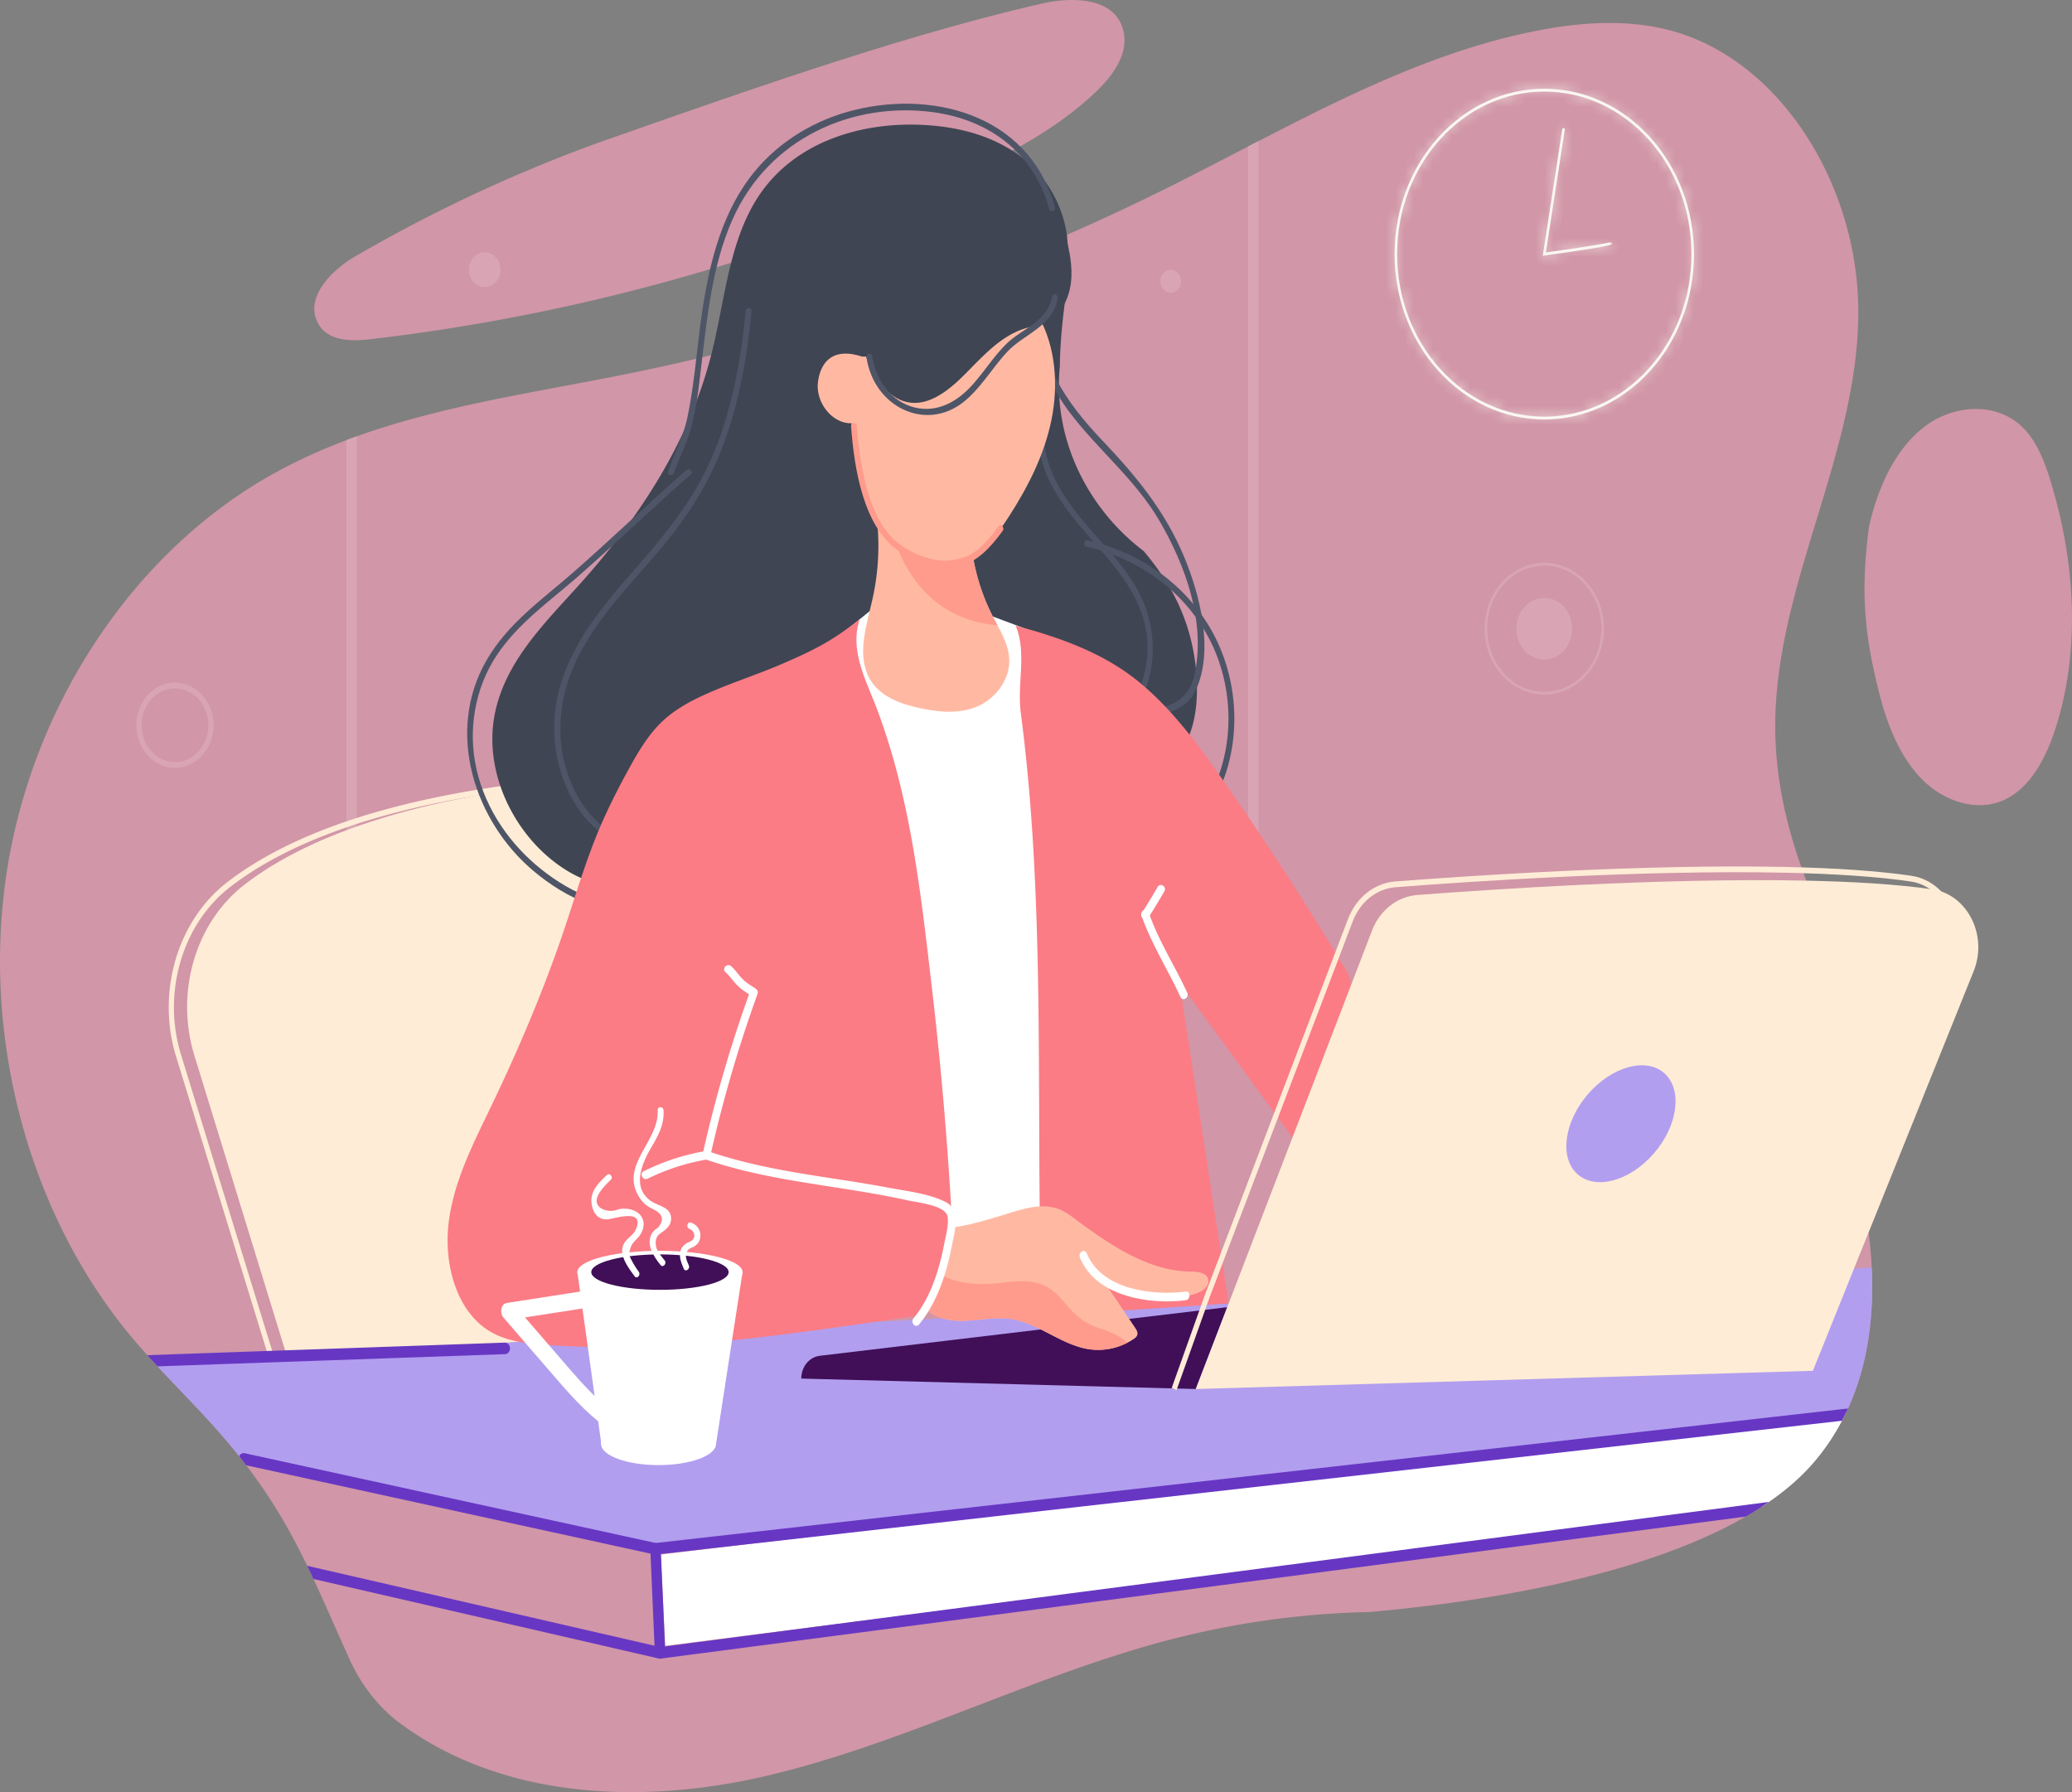 <svg xmlns="http://www.w3.org/2000/svg" width="222" height="192" fill="none" viewBox="0 0 222 192">
  <rect x="0" y="0" width="222" height="192" fill="#808080" stroke="none"/>
  <g clip-path="url(#clip0_39_1421)">
    <path fill="#D196A8" d="M120.368 3.314c-.858-3.607-5.432-3.69-8.738-2.931-15.433 3.54-32.69 9.714-47.718 14.975a162.09 162.09 0 00-25.887 12.13c-2.504 1.454-5.387 4.383-3.982 7.095 1.014 1.96 3.515 2.003 5.55 1.769 21.337-2.466 42.361-8.218 62.277-17.038 5.61-2.484 11.23-5.28 15.768-9.69 1.668-1.629 3.297-3.93 2.73-6.31zM200.54 135.785c.248 4.98-.33 10.269-2.538 15.114-.042.093-.086.185-.131.278a17.344 17.344 0 01-.517 1.037 24.378 24.378 0 01-2.805 4.2c-1.375 1.657-3.08 3.15-5.025 4.496a34.347 34.347 0 01-2.481 1.567c-11.842 6.845-30.148 9.338-40.395 10.233-2.54.05-5.077.21-7.603.475H139.031a92.033 92.033 0 00-13.097 2.333c-14.813 3.756-28.725 11.159-43.586 14.686-13.295 3.157-28.312 2.641-39.427-5.536-2.336-1.719-4.203-4.117-5.463-6.888-1.434-3.154-2.635-5.962-3.873-8.615-.193-.414-.386-.821-.581-1.229-.031-.061-.06-.123-.09-.185-1.531-3.163-3.19-6.156-5.466-9.325-.34-.476-.695-.957-1.067-1.441l-.003-.004a43.53 43.53 0 00-.573-.74c-.058-.077-.12-.154-.181-.232a69.777 69.777 0 00-1.816-2.187c-2.225-2.571-4.622-4.953-6.928-7.437l-.612-.664c-.162-.176-.32-.355-.483-.534a69.96 69.96 0 01-1.833-2.114C2.934 129.783-2.076 110.693.799 92.953 3.674 75.215 14.37 59.23 28.88 50.985c2.666-1.515 5.421-2.768 8.24-3.833.372-.142.744-.278 1.118-.413 9.339-3.345 19.329-4.731 29.047-6.7 19.734-3.99 39.028-10.615 57.331-19.685 3.046-1.509 6.075-3.089 9.112-4.662.372-.195.747-.386 1.118-.577 9.761-5.043 19.6-9.897 30.168-11.89 4.543-.855 9.24-1.16 13.731-.022 11.946 3.037 20.357 16.624 20.359 30.161.006 15.467-9.162 29.65-8.894 45.113.095 5.499 1.383 10.797 3.325 15.87 1.825 4.774 4.228 9.348 6.76 13.702.162.277.324.552.489.83 1.713 2.922 3.495 5.814 5.222 8.733l-5.801 14.423c.16 1.222.274 2.475.336 3.75z"/>
    <path fill="#B29EEF" d="M198.002 150.899c-.041.093-.086.185-.131.278l-128.128 14.46-.1.013-43.838-9.409c-.058-.077-.12-.154-.181-.232a69.638 69.638 0 00-1.816-2.187c-2.225-2.571-4.622-4.953-6.927-7.437l-.613-.664 115.386-6.104 53.578-2.833 13.413-.876 1.895-.123c.248 4.98-.33 10.269-2.538 15.114z"/>
    <path fill="#D9A5B5" d="M134.845 15.114v84.56c0 .339-.251.617-.559.617-.31 0-.559-.278-.559-.617V15.692c.372-.195.747-.386 1.118-.578z"/>
    <path fill="#fff" d="M197.798 151.331c-.139.296-.287.593-.444.883a24.332 24.332 0 01-2.805 4.199c-1.375 1.658-3.08 3.151-5.025 4.497-.245.172-.494.339-.748.503L87.25 174.296l-15.973 2.027-.276-5.607-.207-4.169.025-.003 8.403-1.006 118.576-14.207z"/>
    <path fill="#D9A5B5" d="M38.237 46.739v89.428c0 .343-.248.617-.559.617-.307 0-.558-.274-.558-.617V47.152a70.75 70.75 0 011.117-.413z"/>
    <path fill="#FEECD6" d="M81.17 90.144c-1.552-3.342-4.564-5.502-8.993-6.464-.003-.003-.006-.003-.011-.003-2.716-.593-5.963-.738-9.738-.43-17.409 1.43-30.215 5.216-38.062 11.252-5.356 4.122-7.62 11.809-5.499 18.697l9.71 31.541.33 1.074 25.258-1.963 5.88-.457.12-.009.075-.102c.002-.006.025-.034.064-.086.73-.969 7.377-9.906 13.139-20.463 8.196-15.009 10.794-25.973 7.726-32.587zm-21.282 52.639l-20.019 1.559-9.199.713h-.003l-1.369.108-.137-.448-9.766-31.72c-2.04-6.625.137-14.025 5.293-17.99 5.792-4.46 14.343-7.678 25.503-9.613.02-.003.042-.006.067-.012 3.773-.651 7.847-1.154 12.212-1.515a45.018 45.018 0 013.663-.158c7.584 0 12.465 2.253 14.539 6.722 6.932 14.944-19.172 50.204-20.784 52.354z"/>
    <path fill="#FEECD6" d="M30.799 145.487l-9.97-32.393c-2.082-6.761.092-14.263 5.395-18.342 6.165-4.743 17.41-9.514 37.922-11.196 45.64-3.743-2.422 59.527-2.422 59.527l-30.925 2.404z"/>
    <path fill="#3F4553" d="M114.251 30.578c.218-.95.268-1.815.252-2.663-.02-.846-.118-1.691-.174-2.614a11.814 11.814 0 00-.352-1.713c-.628-2.255-1.88-4.35-3.509-5.881-3.259-3.058-7.685-4.185-11.957-4.339-6.405-.235-13.346 1.867-17.166 7.548-3.26 4.845-3.652 11.245-5.13 17.056-2.428 9.557-7.964 17.83-14.313 24.853-3.719 4.117-7.974 8.31-8.953 14.026-.958 5.607 1.702 11.47 5.79 14.957 1.49 1.271 3.18 2.29 5.008 2.79 1.858.509 3.814.469 5.7.114 5.79-1.09 10.761-5 15.657-8.58.489-.357.983-.715 1.475-1.11 3.554-2.953 3.834-8.2 6.628-11.902.49-.735.992-1.253 1.5-1.599 6.604-.253 17.502-4.264 19.209 6.018.179.567.358 1.132.556 1.672.796 2.157 1.903 3.925 4.39 4.064.43.037.866.053 1.305.047 2.188-.034 4.404-.655 5.921-2.346 1.612-1.796 2.14-4.471 2.157-6.998.025-3.521-.813-7.045-2.4-10.097a24.513 24.513 0 00-2.102-3.32 30.116 30.116 0 00-1.207-1.525c-5.857-4.431-9.769-11.838-8.981-19.815.009-.771.039-1.54.087-2.314.145-2.314.453-4.65.782-6.952l-.173.623z"/>
    <path fill="#4E5567" d="M111.574 31.843c-1.319 4.33.397 8.798 2.901 12.162 3.118 4.19 7.147 7.285 9.824 11.914 2.677 4.632 4.835 10.507 3.745 16.09-.447 2.296-1.59 3.23-3.563 3.823-1.657.497-3.199 1.028-4.627 2.123-.33.253-.017.855.318.599 1.657-1.272 3.446-1.633 5.312-2.32 1.168-.433 2.127-1.136 2.683-2.386 1.883-4.24.405-10.066-1.247-14.075-2.076-5.042-5.247-8.825-8.83-12.602-3.663-3.86-7.74-9.128-5.907-15.143.129-.426-.48-.608-.609-.185z"/>
    <path fill="#fff" d="M90.5 67.645l3.24-2.62 4.148-2.16 12.739 4.78 5.44 63.603-14.061 3.904-9.693-32.248-1.814-35.259z"/>
    <path fill="#4E5567" d="M116.386 58.576c5.287 1.166 10.272 4.465 13.069 9.662 2.909 5.403 2.959 12.47-.263 17.716-.226.37.316.719.542.352 3.261-5.314 3.281-12.455.473-18.013-2.811-5.567-8.087-9.155-13.656-10.384-.394-.092-.562.578-.165.667zM73.563 50.352c-4.133 3.595-8.09 7.43-12.217 11.035-3.255 2.842-6.904 5.37-9.19 9.304-4.518 7.776-1.238 17.374 4.988 22.607 3.495 2.941 8.237 5.277 12.66 3.78.386-.13.221-.802-.167-.67-4.057 1.374-8.391-.675-11.669-3.295-3.26-2.604-5.902-6.301-6.905-10.659-.975-4.24-.178-8.745 2.166-12.263 2.275-3.413 5.591-5.718 8.562-8.31 4.127-3.601 8.084-7.44 12.216-11.035.319-.278-.128-.768-.444-.494z"/>
    <path fill="#400F58" d="M128.117 148.813l-42.267-1.12c0-1.256.855-2.308 1.987-2.441l43.652-5.206-3.372 8.767z"/>
    <path fill="#4E5567" d="M79.887 33.337c-.498 5.366-1.512 10.741-3.608 15.645-2.079 4.866-5.348 8.662-8.687 12.495-2.985 3.425-5.989 7.042-7.447 11.606a16.11 16.11 0 00.668 11.529c1.629 3.6 4.61 6.233 8.363 6.147.405-.01.405-.704 0-.695-3.803.087-6.659-2.802-8.106-6.496-1.733-4.422-1.185-9.118.913-13.272 2.135-4.225 5.422-7.533 8.395-11.02 2.847-3.339 5.29-6.909 6.935-11.149 1.822-4.693 2.736-9.73 3.202-14.79.04-.445-.59-.442-.628 0zM111.205 46.183c-.025 6.002 4.463 9.952 7.799 14.02 1.973 2.406 3.736 5.199 3.926 8.544.188 3.296-1.053 6.499-3.252 8.705-.299.303.145.79.444.49 3.937-3.949 4.412-10.247 1.568-15.092-3.217-5.48-9.887-9.4-9.856-16.667.003-.447-.626-.447-.629 0z"/>
    <path fill="#FB7C85" d="M108.819 67.031c1.215 2.86.142 6.221.553 9.35 2.392 18.247 1.797 36.929 2.054 55.321.039 2.793.148 5.817 1.738 7.992.302.414.671.799 1.132.96.363.126.754.102 1.137.077l16.204-1.083-5.264-34.367c4.214 5.773 8.425 11.547 12.639 17.321l5.345-15.464c.212-.617.43-1.265.349-1.919-.072-.58-.371-1.089-.665-1.577a348.305 348.305 0 00-12.985-20.03c-2.758-3.947-5.644-7.872-9.311-10.78-3.797-3.017-8.466-4.613-12.926-5.8z"/>
    <path fill="#FFB9A3" d="M129.475 137.241c.008.398-.269.734-.568.953-.55.399-1.212.55-1.863.649-2.948.441-6.008-.078-8.702-1.469l3.283 4.885c.146.216.299.475.235.734-.05.21-.226.346-.391.46a6.412 6.412 0 01-.696.407 6.783 6.783 0 01-4.074.691c-2.945-.435-5.435-2.805-8.383-3.237-1.489-.222-2.998.071-4.502.167-1.503.093-3.104-.043-4.333-1-.297-.228-.573-.512-.707-.882-.344-.932.307-1.914.835-2.735a13.748 13.748 0 001.99-5.323c1.623-.108 3.682-.713 5.25-1.178 2.283-.676 4.739-1.716 6.91-.689.506.241.967.584 1.425.923 3.795 2.817 7.936 5.638 12.511 5.635.746 0 1.766.185 1.78 1.009z"/>
    <path fill="#FF9B8D" d="M120.773 143.86a6.79 6.79 0 01-4.074.692c-2.945-.436-5.435-2.805-8.383-3.238-1.489-.222-2.998.071-4.502.167-1.503.093-3.104-.043-4.333-1-.297-.228-.573-.512-.707-.882-.344-.932.307-1.914.835-2.734.165-.256.319-.519.464-.787 1.073.851 3.317 1.894 7.595 1.311 6.776-.926 5.379 3.395 10.199 4.938 1.551.496 2.428 1.033 2.906 1.533z"/>
    <path fill="#4E5567" d="M113.03 22.197c-2.878-10.273-13.717-12.61-22.159-10.233-4.08 1.148-7.924 3.54-10.61 7.168-3.171 4.287-4.429 9.81-5.16 15.174-.479 3.496-.727 7.038-1.465 10.485-.43 2.012-1.392 3.787-2.043 5.715-.142.42.467.602.607.185.489-1.45 1.21-2.795 1.673-4.249.702-2.19.945-4.613 1.224-6.906.663-5.437 1.168-11.032 3.387-16.028 3.91-8.8 12.974-12.63 21.477-11.492 5.709.762 10.694 4.061 12.46 10.366.123.425.729.243.609-.186z"/>
    <path fill="#FFB9A3" d="M92.369 38.206c-2.912-.969-4.368.333-4.717 2.601-.352 2.266 1.512 4.617 3.59 4.537.202 2.796.562 5.62 1.585 8.187 1.02 2.567 2.775 4.878 5.122 5.946 2.616 1.194 5.812.642 7.975-1.373.866-.809 1.562-1.815 2.219-2.836 2.006-3.123 3.747-6.533 4.51-10.27.763-3.737.461-7.847-1.375-11.097-.198-.352-.43-.706-.766-.895-.477-.268-1.05-.138-1.567.01-5.583 1.623-10.806 5.209-16.576 5.19z"/>
    <path fill="#3F4553" d="M114.019 24.607c.417 1.632.836 3.295.777 4.99-.059 1.694-.679 3.453-1.953 4.4-1.017.756-2.297.901-3.457 1.336-2.35.88-4.166 2.91-5.999 4.759-1.735 1.75-3.915 3.493-6.217 2.984-2.118-.47-3.518-2.694-4.382-4.882-.464-1.173-.844-2.475-.573-3.719.157-.716.52-1.358.922-1.944 2.317-3.357 6.075-5.206 9.85-5.848 3.778-.641 7.629-.21 11.429.226l-.397-2.302z"/>
    <path fill="#4E5567" d="M92.841 38.32c.816 5.292 6.293 7.922 10.317 4.808 1.911-1.478 3.143-3.728 4.811-5.49 1.772-1.87 4.863-2.678 5.354-5.675.073-.438-.533-.623-.606-.185-.442 2.676-3.267 3.447-4.907 5.073-1.322 1.312-2.341 2.941-3.585 4.34-1.66 1.866-3.8 3.045-6.215 2.465-2.459-.593-4.152-2.845-4.565-5.52-.065-.44-.671-.25-.604.184z"/>
    <path fill="#6737C3" d="M198.002 150.899c-.042.093-.086.185-.131.278-.022.052-.048.102-.073.154-.139.296-.287.593-.444.883L79.222 165.539l-8.406.947.003.059.182 4.172.246 5.675 16.003-2.096 102.274-13.386a34.347 34.347 0 01-2.481 1.567l-116.26 15.217a.523.523 0 01-.425-.142.632.632 0 01-.198-.441l-.484-11.15a.659.659 0 01.067-.324.56.56 0 01.433-.321l127.826-14.417z"/>
    <path fill="#6737C3" d="M70.783 166.051c-.053.293-.288.497-.548.497a.573.573 0 01-.109-.01l-.372-.08-42.837-9.356v-.003l-.536-.114-.003-.004a60.9 60.9 0 00-.754-.972c.109-.234.349-.373.6-.317l44.117 9.634c.305.068.5.392.442.725zM71.266 177.209c-.056.29-.288.491-.547.491-.037 0-.076-.006-.115-.012l-37.02-8.524c-.192-.413-.385-.82-.58-1.228-.031-.061-.059-.123-.09-.185l37.193 8.56.726.167c.302.071.495.398.433.731zM54.646 144.44c.008.34-.232.627-.543.636l-37.223 1.309a86.06 86.06 0 01-1.095-1.198l12.792-.45.584-.022 1.39-.046 9.318-.327 10.35-.364 3.851-.136a.49.49 0 01.095.006c.263.04.47.287.48.592z"/>
    <path fill="#D9A5B5" d="M168.368 68.118c.381-1.774-.613-3.554-2.22-3.975-1.606-.42-3.218.676-3.599 2.45-.381 1.775.613 3.555 2.219 3.975 1.607.421 3.218-.676 3.6-2.45z"/>
    <path fill="#D9A5B5" d="M165.46 74.422c-3.527 0-6.396-3.17-6.396-7.064s2.869-7.063 6.396-7.063c3.526 0 6.396 3.17 6.396 7.063.003 3.895-2.867 7.064-6.396 7.064zm0-13.822c-3.373 0-6.117 3.03-6.117 6.755s2.744 6.755 6.117 6.755c3.372 0 6.117-3.03 6.117-6.755.002-3.724-2.742-6.755-6.117-6.755zM125.434 31.362c.617 0 1.118-.553 1.118-1.235 0-.681-.501-1.234-1.118-1.234-.617 0-1.118.553-1.118 1.234 0 .682.501 1.235 1.118 1.235zM18.747 82.263c-2.28 0-4.136-2.049-4.136-4.567 0-2.518 1.856-4.567 4.136-4.567 2.28 0 4.136 2.05 4.136 4.567 0 2.518-1.856 4.567-4.136 4.567zm0-8.517c-1.973 0-3.577 1.772-3.577 3.95 0 2.179 1.604 3.95 3.577 3.95 1.973 0 3.577-1.771 3.577-3.95 0-2.178-1.604-3.95-3.577-3.95zM53.623 28.893c0 1.03-.757 1.867-1.69 1.867-.934 0-1.691-.836-1.691-1.867 0-1.03.757-1.867 1.69-1.867.936.003 1.69.836 1.69 1.867z"/>
    <path fill="#FEECD6" d="M211.468 104.037l-5.463 13.575-5.801 14.423-1.559 3.873-4.407 10.952-66.119 1.953 3.535-9.196 15.349-39.925c.836-2.17 2.702-3.638 4.832-3.805 7.637-.586 26.406-1.864 41.699-1.54 5.058.105 9.738.39 13.505.93 1.33.19 2.468.867 3.312 1.832 1.542 1.753 2.112 4.459 1.117 6.928z"/>
    <path fill="#FEECD6" d="M126.06 148.924l-.52-.225 3.535-9.909 15.352-40.326c.88-2.308 2.822-3.854 5.069-4.03 7.441-.577 26.403-1.882 41.725-1.555 5.463.114 10.015.432 13.535.94 1.344.195 2.546.868 3.477 1.945 1.707 1.96 2.168 4.839 1.17 7.335l-12.823 32.186-.511-.25 12.823-32.186c.905-2.265.486-4.879-1.065-6.66-.844-.974-1.931-1.582-3.146-1.758-3.499-.506-8.034-.821-13.474-.935-15.299-.327-34.242.978-41.675 1.555-2.034.16-3.794 1.561-4.594 3.654l-15.349 40.32-3.529 9.899z"/>
    <path fill="#B29EEF" d="M176.739 124.068c2.752-2.798 3.611-6.713 1.917-8.744-1.693-2.031-5.297-1.409-8.049 1.389s-3.61 6.712-1.917 8.744c1.693 2.031 5.297 1.409 8.049-1.389z"/>
    <path fill="#fff" d="M127.2 106.342c-1.313-2.87-3.054-5.496-4.096-8.514-.19-.552-1.001-.311-.808.247 1.073 3.098 2.834 5.789 4.183 8.736.241.531.964.062.721-.469zM115.707 134.726c1.755 4.311 7.696 5.043 11.334 4.577.531-.068.536-.994 0-.926-3.35.429-8.978-.105-10.61-4.117-.221-.543-.945-.071-.724.466z"/>
    <path fill="#FB7C85" d="M102.007 131.069a403.868 403.868 0 00-2.155-25.19c-.794-6.776-1.542-13.584-3.037-20.228-.746-3.314-1.68-6.579-2.87-9.736-1.126-2.99-2.965-6.251-1.822-9.587-2.996 2.376-4.968 3.348-8.403 4.83-2.766 1.193-5.638 2.076-8.38 3.341-1.592.735-3.154 1.608-4.454 2.86-1.47 1.417-2.548 3.256-3.557 5.099-1.14 2.082-2.221 4.209-3.15 6.418-1.489 3.546-2.573 7.277-3.81 10.936-2.214 6.536-4.927 12.859-7.895 19.022-1.872 3.888-3.884 7.835-4.409 12.201-.525 4.367.819 9.335 4.284 11.514 1.581.993 3.434 1.314 5.25 1.466 13.265 1.095 25.84-.917 40.83-3.068.412-.058-.382.173 0 0 .442-.197.697-.694.906-1.166 1.21-2.728 2.495-5.675 2.672-8.712z"/>
    <path fill="#fff" d="M80.36 106.231a143.552 143.552 0 00-5.073 17.404.483.483 0 00.294.571c7.058 2.444 14.48 2.787 21.695 4.401.98.219 4.026.512 4.247 1.719.154.845-.179 2.012-.335 2.832-.548 2.886-1.487 5.885-3.317 8.092-.363.438.226 1.095.592.654 1.895-2.287 2.915-5.345 3.499-8.332.316-1.611 1.059-3.944-.648-4.799-1.817-.91-4.136-1.154-6.09-1.524-2.112-.401-4.235-.722-6.359-1.049-4.407-.679-8.808-1.411-13.063-2.886l.293.571a142.911 142.911 0 015.072-17.404c.198-.555-.612-.796-.808-.25z"/>
    <path fill="#fff" d="M75.634 123.312a23.804 23.804 0 00-6.673 2.172c-.492.244-.067 1.04.422.799a23.07 23.07 0 016.474-2.08c.531-.086.305-.981-.223-.891z"/>
    <path fill="#FFB9A3" d="M104.594 75.737c-1.967.786-4.147.546-6.2.092-2.038-.45-4.24-1.259-5.285-3.243-1.319-2.497-.254-5.613.375-8.418.807-3.583.838-7.376.095-10.974l7.723 1.645 2.621.559c-.07 3.718.791 7.452 2.465 10.68.159.305.324.608.486.913.609 1.133 1.196 2.29 1.258 3.586.111 2.308-1.568 4.373-3.538 5.16z"/>
    <path fill="#FF9B8D" d="M106.874 66.991c-7.229-.586-9.984-6.138-10.895-8.804a7.971 7.971 0 001.97 1.29c1.984.904 4.301.805 6.246-.17a22.054 22.054 0 002.193 6.77c.159.306.324.609.486.914z"/>
    <mask id="a" fill="#fff">
      <path d="M165.46 44.943c-8.847 0-16.045-7.95-16.045-17.72s7.198-17.719 16.045-17.719c8.847 0 16.045 7.95 16.045 17.72s-7.196 17.719-16.045 17.719zm0-35.13c-8.693 0-15.766 7.81-15.766 17.41 0 9.6 7.073 17.411 15.766 17.411s15.765-7.81 15.765-17.41c0-9.6-7.072-17.411-15.765-17.411z"/>
    </mask>
    <path fill="#F9F7F1" d="M165.46 44.943c-8.847 0-16.045-7.95-16.045-17.72s7.198-17.719 16.045-17.719c8.847 0 16.045 7.95 16.045 17.72s-7.196 17.719-16.045 17.719zm0-35.13c-8.693 0-15.766 7.81-15.766 17.41 0 9.6 7.073 17.411 15.766 17.411s15.765-7.81 15.765-17.41c0-9.6-7.072-17.411-15.765-17.411z"/>
    <path fill="#F9F7F1" d="M165.46 39.943c-5.63 0-11.045-5.233-11.045-12.72h-10c0 12.053 8.981 22.72 21.045 22.72v-10zm-11.045-12.72c0-7.486 5.415-12.719 11.045-12.719v-10c-12.064 0-21.045 10.667-21.045 22.72h10zm11.045-12.719c5.63 0 11.045 5.233 11.045 12.72h10c0-12.053-8.982-22.72-21.045-22.72v10zm11.045 12.72c0 7.487-5.413 12.719-11.045 12.719v10c12.067 0 21.045-10.667 21.045-22.72h-10zM165.46 4.813c-11.91 0-20.766 10.527-20.766 22.41h10c0-7.317 5.289-12.41 10.766-12.41v-10zm-20.766 22.41c0 11.884 8.856 22.411 20.766 22.411v-10c-5.477 0-10.766-5.093-10.766-12.41h-10zm20.766 22.411c11.91 0 20.765-10.527 20.765-22.41h-10c0 7.317-5.289 12.41-10.765 12.41v10zm20.765-22.41c0-11.884-8.855-22.411-20.765-22.411v10c5.476 0 10.765 5.093 10.765 12.41h10z" mask="url(#a)"/>
    <mask id="b" fill="#fff">
      <path d="M165.292 27.403l2.107-13.67.277.052-2.043 13.26c2.677-.374 6.586-.954 6.857-1.099l.051.117.022.003.103-.114.037.167c-.034.11-.081.265-7.221 1.256l-.19.028z"/>
    </mask>
    <path fill="#F9F7F1" d="M165.292 27.403l2.107-13.67.277.052-2.043 13.26c2.677-.374 6.586-.954 6.857-1.099l.051.117.022.003.103-.114.037.167c-.034.11-.081.265-7.221 1.256l-.19.028z"/>
    <path fill="#F9F7F1" d="M165.292 27.403l-4.942-.762-1.03 6.688 6.695-.979-.723-4.947zm2.107-13.67l.932-4.913-5.085-.965-.789 5.115 4.942.762zm.277.052l4.941.76.736-4.773-4.746-.9-.931 4.913zm-2.043 13.26l-4.942-.762-1.023 6.642 6.656-.928-.691-4.952zm6.857-1.099l4.595-1.97-2.148-5.01-4.806 2.572 2.359 4.408zm.051.117l-4.596 1.971 1.114 2.596 2.798.386.684-4.953zm.022.003l-.684 4.953 2.617.362 1.773-1.959-3.706-3.356zm.103-.114l4.886-1.065-2.07-9.494-6.522 7.203 3.706 3.356zm.037.167l4.786 1.445.375-1.242-.276-1.268-4.885 1.065zm-7.221 1.256l-.687-4.953-.018.003-.018.002.723 4.948zm4.752.79l2.107-13.671-9.884-1.524-2.107 13.671 9.884 1.523zm-3.767-9.52l.277.052 1.863-9.825-.276-.052-1.864 9.825zm-3.733-5.622l-2.043 13.26 9.884 1.523 2.042-13.26-9.883-1.523zm3.59 18.974c1.353-.19 3.029-.432 4.41-.647.686-.107 1.33-.212 1.835-.303.248-.045.506-.094.736-.145a8.15 8.15 0 00.435-.107c.029-.008.551-.142 1.109-.44l-4.718-8.817a4.717 4.717 0 01.925-.376c.079-.022.12-.03.094-.025-.046.01-.158.033-.358.069-.387.07-.939.16-1.598.263-1.311.205-2.929.439-4.252.624l1.382 9.904zm1.571-4.08l.05.117 9.191-3.942-.051-.117-9.19 3.942zm3.962 3.1l.022.002 1.368-9.906-.023-.003-1.367 9.906zm4.412-1.595l.104-.114-7.413-6.712-.103.114 7.412 6.712zm-8.488-2.405l.036.167 9.771-2.13-.036-.167-9.771 2.13zm.135-2.343c-.011.036.106-.39.354-.862.278-.53.638-.98 1.041-1.347.683-.621 1.355-.87 1.488-.92.319-.12.466-.126.006-.036-.76.147-2.434.417-6.01.913l1.374 9.905c3.563-.494 5.483-.796 6.54-1.001.448-.087 1.06-.214 1.621-.425.253-.096.99-.383 1.71-1.038a5.077 5.077 0 001.449-2.3l-9.573-2.889zm-3.157-2.247l-.19.028 1.446 9.895.19-.028-1.446-9.895z" mask="url(#b)"/>
    <path fill="#D196A8" d="M219.736 51.642c-.645-2.117-1.45-4.265-2.939-5.777-2.828-2.873-7.52-2.555-10.663-.11-3.144 2.443-4.941 6.523-5.88 10.636-.86 6.552-.642 11.193 1.146 18.087.872 3.357 2.213 6.69 4.555 9.041 2.342 2.352 5.848 3.521 8.771 2.185 2.789-1.274 4.466-4.45 5.483-7.585 2.749-8.468 2.123-17.954-.473-26.477z"/>
    <path fill="#fff" d="M77.73 104.154c.483.426.835.991 1.296 1.441.439.429.947.753 1.456 1.071.472.293.894-.506.422-.799-.498-.309-1-.617-1.414-1.055-.402-.429-.73-.926-1.168-1.312-.42-.367-1.014.284-.593.654zM123.076 98.26a73.049 73.049 0 001.676-2.765c.291-.503-.433-.969-.724-.466a72.89 72.89 0 01-1.676 2.765c-.31.488.416.95.724.466z"/>
    <path fill="#FF9B8D" d="M91.184 45.655c.335 4.53 1.328 10.906 5.192 13.445 1.76 1.158 4.119 1.985 6.175 1.608 2.088-.382 3.608-2.089 4.877-3.83.251-.345-.191-.839-.445-.49-1.196 1.642-2.59 3.271-4.56 3.623-2.02.36-4.454-.528-6.123-1.78-3.302-2.482-4.182-8.509-4.484-12.573-.037-.447-.665-.45-.632-.003z"/>
    <path fill="#fff" d="M76.72 154.682H64.427l-2.566-18.395h17.697l-2.836 18.395z"/>
    <path fill="#fff" d="M70.556 156.963c3.405 0 6.165-1.021 6.165-2.281 0-1.259-2.76-2.28-6.165-2.28-3.404 0-6.164 1.021-6.164 2.28 0 1.26 2.76 2.281 6.164 2.281zM70.71 138.568c4.888 0 8.85-1.021 8.85-2.28 0-1.26-3.963-2.281-8.85-2.281s-8.85 1.021-8.85 2.281c0 1.259 3.963 2.28 8.85 2.28z"/>
    <path fill="#400F58" d="M70.71 138.186c4.065 0 7.36-.85 7.36-1.898s-3.295-1.898-7.36-1.898-7.36.85-7.36 1.898 3.295 1.898 7.36 1.898z"/>
    <g>
      <path fill="#fff" d="M63.02 138.238c-2.906.45-5.815.901-8.721 1.355-.66.101-.76 1.098-.369 1.546 1.995 2.311 3.985 4.628 5.988 6.93 1.727 1.988 3.504 3.895 5.676 5.28.936.599 1.78-.999.846-1.598-2.19-1.401-3.934-3.373-5.67-5.379-1.886-2.178-3.769-4.363-5.652-6.545l-.37 1.546c2.907-.45 5.816-.901 8.722-1.355 1.059-.16.606-1.944-.45-1.78z"/>
    </g>
    <g>
      <path fill="#fff" d="M68.435 136.241a8.931 8.931 0 01-.718-1.141c-.318-.602-.385-.692-.173-1.374.212-.685.707-.901 1.062-1.462.383-.602.517-1.327.098-1.951-.484-.716-1.473-.898-2.219-.793-.179.025-.35.087-.52.139-.545.164-1.54.043-1.911-.549-.556-.886.858-2.191 1.391-2.719.302-.299-.142-.79-.444-.49-.833.823-1.791 1.675-1.618 3.039.14 1.102.788 1.812 1.803 1.682.757-.099 3.981-1.179 2.922 1.129-.327.713-1.115.966-1.366 1.738-.369 1.132.66 2.438 1.25 3.243.253.349.695-.145.443-.491z"/>
    </g>
    <g>
      <path fill="#fff" d="M71.216 135.035c-.338-.423-.875-1.006-.944-1.608-.143-1.234.634-1.268 1.145-1.799.263-.272.447-.531.484-.932.114-1.324-1.26-1.46-2.023-1.938-2.261-1.419-1.14-4.083-.079-5.866.735-1.231 1.38-2.419 1.297-3.944-.025-.444-.654-.447-.629 0 .19 3.373-4.253 5.974-1.886 9.455.397.583.863.892 1.456 1.176.793.383 1.232.96.533 1.861-.153.197-.419.284-.583.5-.923 1.212.02 2.635.782 3.585.271.334.715-.157.447-.49z"/>
    </g>
    <g>
      <path fill="#fff" d="M73.803 135.572c-.234-.556-.564-1.182-.036-1.707.143-.139.355-.182.52-.274.33-.189.578-.414.696-.815.24-.821-.249-1.568-.95-1.796-.389-.127-.556.543-.168.67.492.16.763.833.271 1.252-.115.099-.388.176-.528.266-.235.145-.442.308-.581.568-.392.709-.053 1.515.231 2.191.174.398.716.046.545-.355z"/>
    </g>
  </g>
  <defs>
    <clipPath id="clip0_39_1421">
      <path fill="#fff" d="M0 0h222v192H0z"/>
    </clipPath>
  </defs>
</svg>
